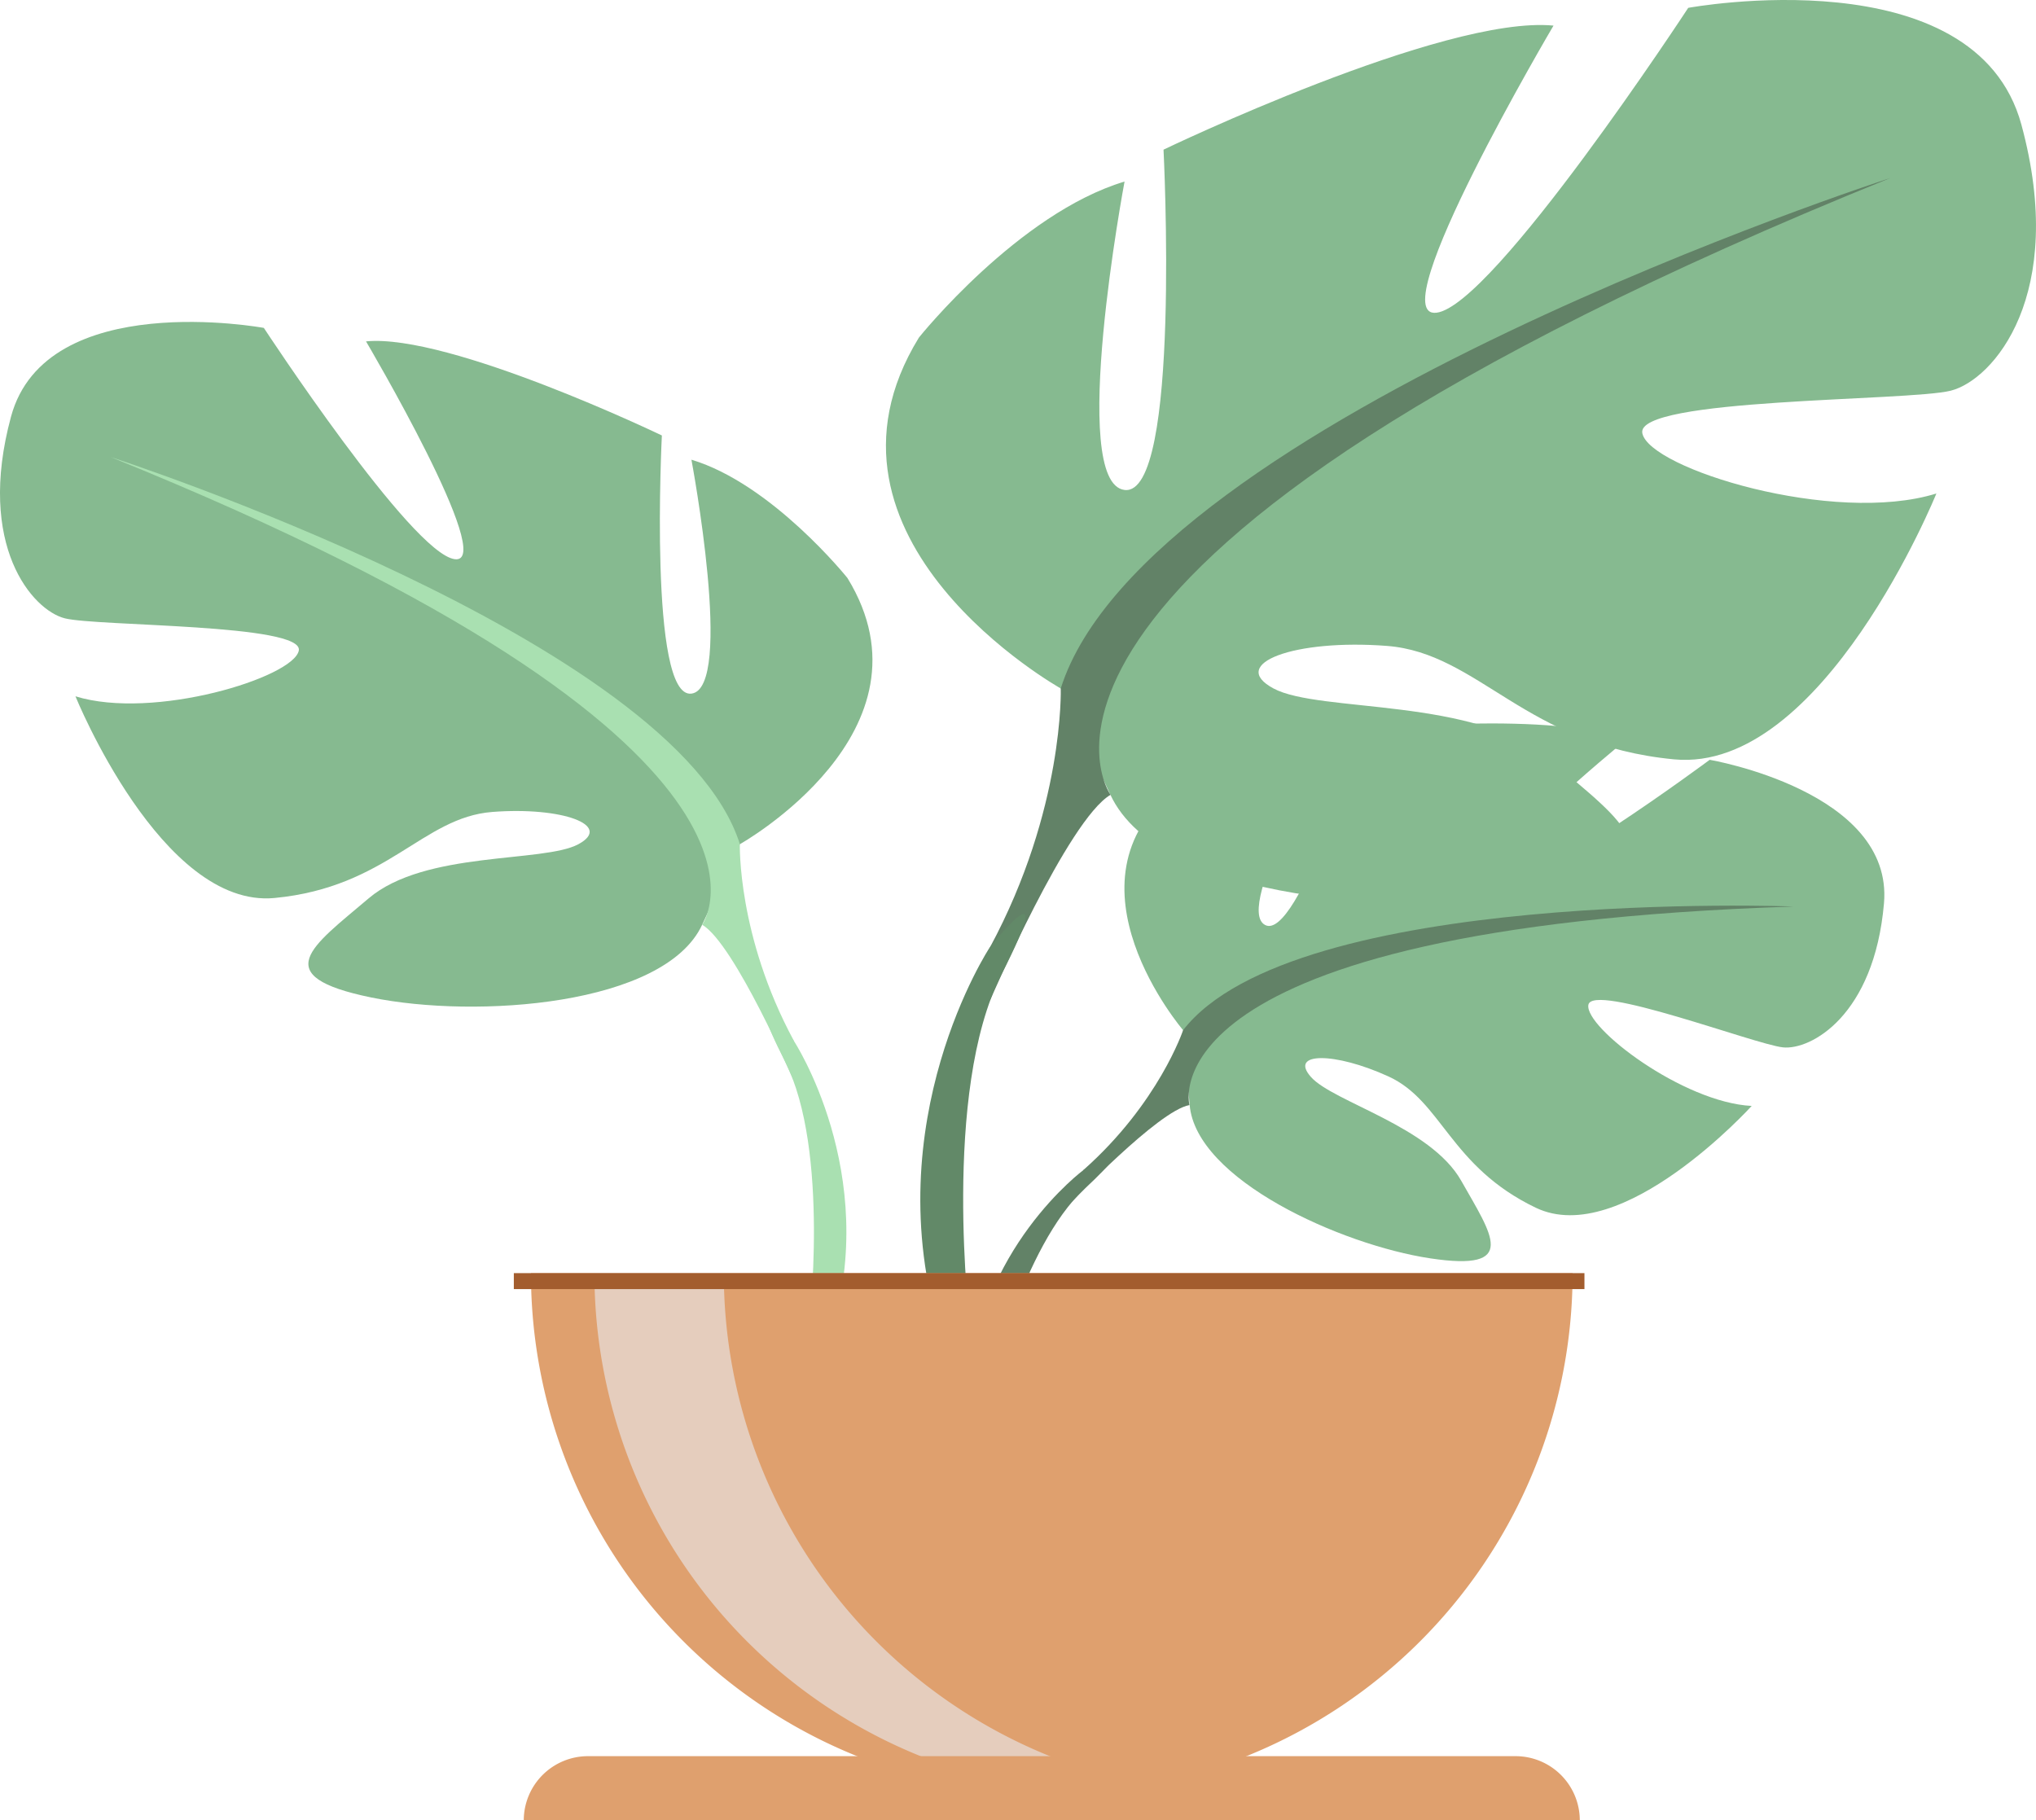 <svg id="_Layer_" data-name="&lt;Layer&gt;" xmlns="http://www.w3.org/2000/svg" viewBox="0 0 546.97 489.1"><defs><style>.cls-1{fill:#86ba90;}.cls-2{fill:#628267;}.cls-3{fill:#a9e0b1;}.cls-4{fill:#628968;}.cls-5{fill:#dfa06e;}.cls-6{fill:#e5cdbd;}.cls-7{fill:#a35d2e;}</style></defs><path class="cls-1" d="M1511.58,1434.08s-34.07-39.74-2.1-65c0,0,23.34-14.14,42.38-13,0,0-27,45.23-18.25,49.73s26.43-52.57,26.43-52.57,53.13-5.15,70.22,3.07c0,0-45.42,37.17-35.85,39.38s58.62-34.27,58.62-34.27,49.45,8.41,46.82,38.58-19.68,39.48-27.17,38.68-51.3-17.52-52.25-11.39,25.42,26.19,43.88,27.13c0,0-34.86,38.45-58,27.35s-25.15-28.69-39.59-35.28-26.78-6.58-20.81.15,32.1,13.26,40.36,27.87,15.67,24.47-8.3,20.86-62.94-21.15-64.65-41.23Z" transform="translate(-1193.72 -1157.28)"/><path class="cls-2" d="M1675.55,1400.84s-134.31-5.17-164,33.24c0,0-6.56,19.65-26.75,37.53l-3.14,8.58s23.27-24.54,31.6-26C1513.29,1454.17,1500.26,1406.58,1675.55,1400.84Z" transform="translate(-1193.72 -1157.28)"/><path class="cls-2" d="M1484.83,1471.61S1456,1492.94,1454,1531l5.23.47s9.21-39.39,25.85-54.79S1484.83,1471.61,1484.83,1471.61Z" transform="translate(-1193.72 -1157.28)"/><path class="cls-1" d="M1392.48,1384.1s54.18-30.34,28.9-71.53c0,0-20.23-25.28-41.91-31.78,0,0,11.56,61.41,0,62.85s-7.94-69.36-7.94-69.36-57.08-27.45-79.48-25.28c0,0,35.4,60,23.84,58.52s-51.29-62.14-51.29-62.14-58.53-10.84-67.92,23.84,5.78,52,14.45,54.19,64.3,1.45,62.86,8.67-39,18.79-60,12.28c0,0,23.12,57.08,53.47,54.19s39.73-21.67,58.52-23.12,32.51,3.61,23.12,8.67-41.18,1.66-56.36,14.56-27.45,20.84.73,26.62,78.75,2.17,88.86-19.5Z" transform="translate(-1193.72 -1157.28)"/><path class="cls-3" d="M1223.41,1280.06s151.73,49.13,169.07,104c0,0-.73,24.57,14.45,52.74v10.84s-15.9-36.85-24.57-41.9C1382.36,1405.78,1416.32,1358.09,1223.41,1280.06Z" transform="translate(-1193.72 -1157.28)"/><path class="cls-3" d="M1406.93,1436.84s23.4,35.54,10.06,78.79l-6-1.62s5.84-47.64-6.4-71.6S1406.93,1436.84,1406.93,1436.84Z" transform="translate(-1193.72 -1157.28)"/><path class="cls-1" d="M1478.69,1342.25s-71.43-40-38.1-94.28c0,0,26.67-33.34,55.24-41.91,0,0-15.24,81,0,82.86s10.47-91.43,10.47-91.43,75.24-36.19,104.77-33.33c0,0-46.67,79-31.43,77.14s67.62-81.91,67.62-81.91,77.14-14.28,89.52,31.43-7.62,68.57-19,71.43-84.76,1.91-82.85,11.43,51.42,24.76,79,16.19c0,0-30.47,75.24-70.47,71.43s-52.38-28.57-77.15-30.48-42.85,4.77-30.47,11.43,54.28,2.19,74.28,19.19,36.19,27.48-.95,35.1-103.81,2.85-117.14-25.72Z" transform="translate(-1193.72 -1157.28)"/><path class="cls-2" d="M1701.54,1205.11s-200,64.76-222.85,137.14c0,0,1,32.38-19,69.53v14.28s20.95-48.57,32.38-55.24C1492,1370.82,1447.26,1308,1701.54,1205.11Z" transform="translate(-1193.72 -1157.28)"/><path class="cls-4" d="M1459.64,1411.78s-30.85,46.83-13.26,103.85l7.93-2.13s-7.7-62.8,8.44-94.39S1459.64,1411.78,1459.64,1411.78Z" transform="translate(-1193.72 -1157.28)"/><path class="cls-5" d="M1476.28,1639.26a139.92,139.92,0,0,0,139.92-139.91H1336.36A139.91,139.91,0,0,0,1476.28,1639.26Z" transform="translate(-1193.72 -1157.28)"/><path class="cls-6" d="M1510.71,1638.19a139.95,139.95,0,0,1-157.3-138.84h34.76A139.94,139.94,0,0,0,1510.71,1638.19Z" transform="translate(-1193.72 -1157.28)"/><path class="cls-5" d="M1618.13,1646.38h-283.7a17.26,17.26,0,0,1,17.26-17.26h249.18a17.26,17.26,0,0,1,17.26,17.26Z" transform="translate(-1193.72 -1157.28)"/><rect class="cls-7" x="138.04" y="342.06" width="287.62" height="4.29"/></svg>